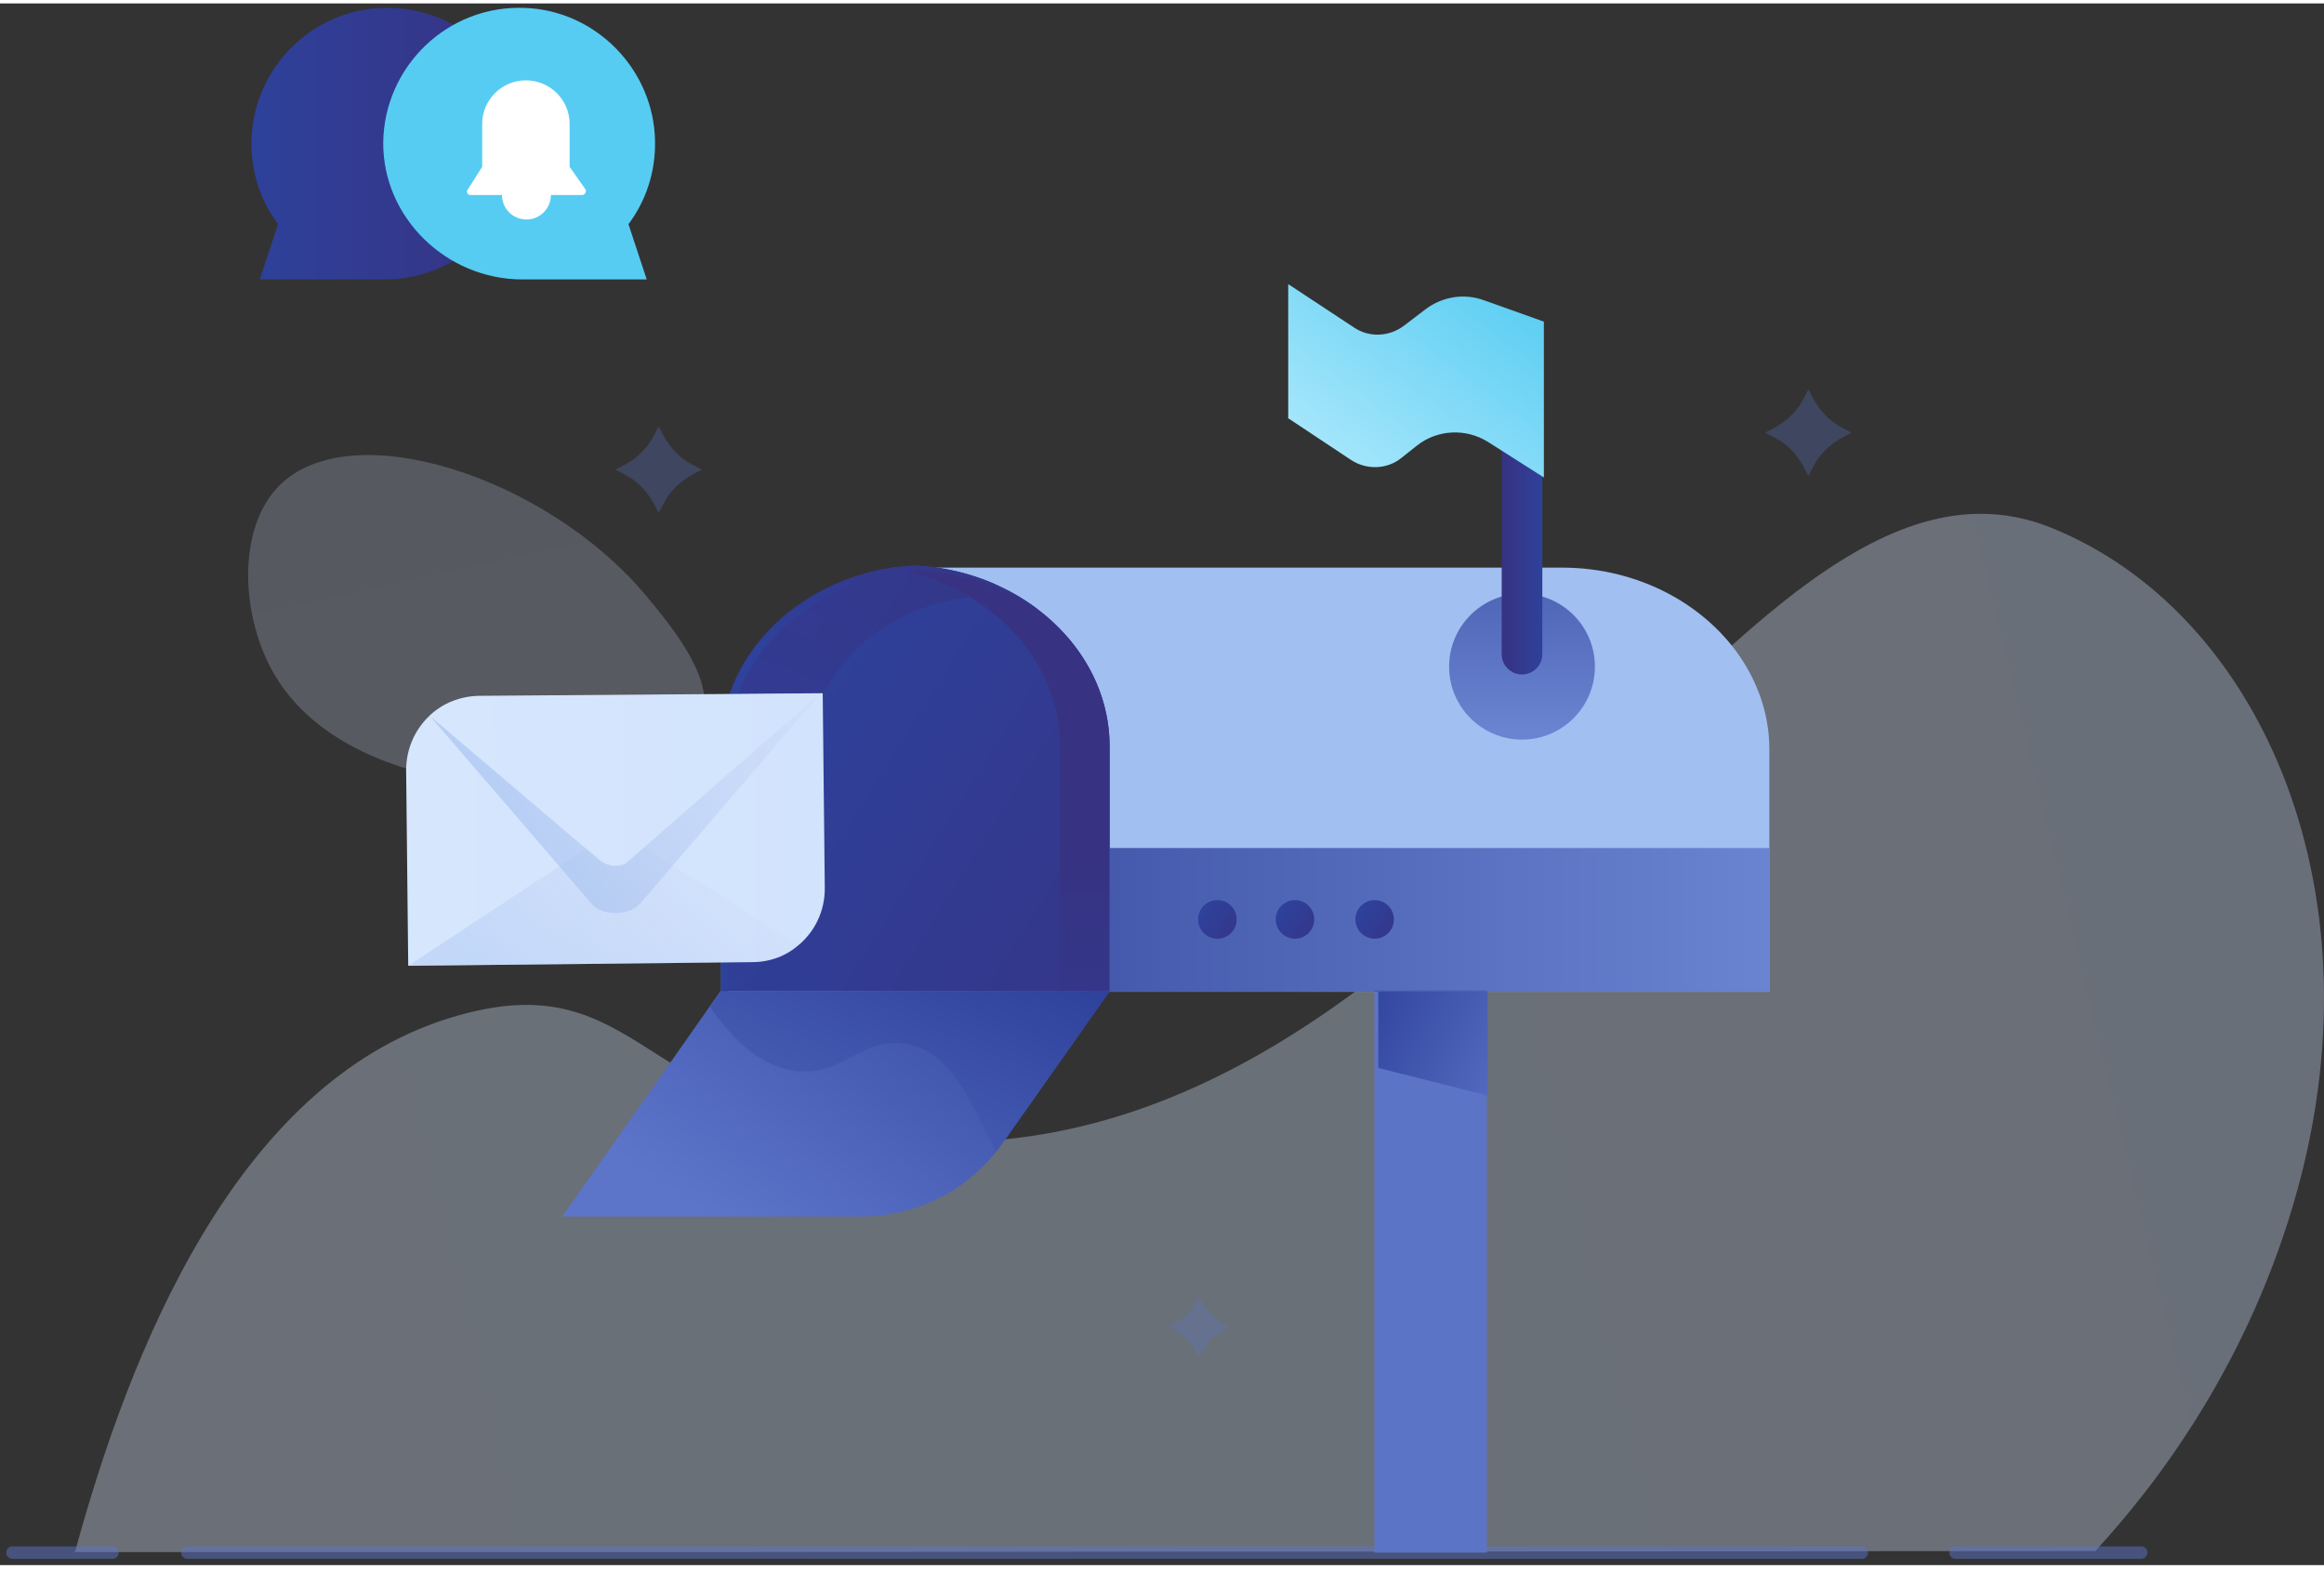 <svg width="160" height="108" viewBox="0 0 186 125" fill="none" xmlns="http://www.w3.org/2000/svg">
<rect x="0" y="0" width="186" height="125" fill="#333333" stroke="none"/>
<path opacity="0.22" d="M56.093 57.59C53.176 64.223 28.504 65.6 21.795 53.419C19.294 48.914 18.961 42.031 22.337 38.61C28.129 32.77 43.841 37.984 51.675 47.37C53.759 49.873 57.51 54.337 56.093 57.59Z" fill="url(#paint0_linear)"/>
<path opacity="0.34" d="M183.909 94.84C180.075 108.815 172.615 118.534 167.698 123.874L109.812 123.915H95.142L59.302 123.957H27.921H6C10.376 107.897 18.836 86.581 35.881 81.241C50.592 76.653 50.967 87.999 68.887 90.627C116.105 97.635 138.276 31.643 164.114 41.946C180.575 48.537 190.577 70.354 183.909 94.84Z" fill="url(#paint1_linear)"/>
<path d="M15 124L149 124" stroke="#5C75C9" stroke-opacity="0.5" stroke-miterlimit="10" stroke-linecap="round"/>
<path d="M156.51 124H171.366" stroke="#5C75C9" stroke-opacity="0.5" stroke-miterlimit="10" stroke-linecap="round"/>
<path d="M1 124H9" stroke="#5C75C9" stroke-opacity="0.5" stroke-miterlimit="10" stroke-linecap="round"/>
<path d="M141.609 59.676V79.115H57.718V59.509C57.718 52.334 63.761 46.286 71.638 45.159H125.023C131.232 45.159 136.65 48.205 139.484 52.626C140.818 54.712 141.609 57.132 141.609 59.676Z" fill="#A1BFF1"/>
<path d="M88.808 59.468V79.073H57.718V59.468C57.718 53.252 62.219 47.913 68.512 45.868C69.512 45.535 70.554 45.285 71.638 45.159C72.179 45.076 72.721 45.034 73.263 44.992C73.805 45.034 74.347 45.076 74.888 45.159C76.597 45.41 78.18 45.868 79.681 46.536C85.099 48.914 88.808 53.836 88.808 59.468Z" fill="url(#paint2_linear)"/>
<path d="M88.808 59.468V79.073H84.849V59.468C84.849 52.376 78.972 46.453 71.304 45.201C71.429 45.201 71.554 45.159 71.638 45.159C72.179 45.076 72.721 45.034 73.263 44.992C73.805 45.034 74.346 45.076 74.888 45.159C82.765 46.244 88.808 52.293 88.808 59.468Z" fill="url(#paint3_linear)"/>
<path d="M88.807 79.073L80.222 91.254C80.056 91.463 79.889 91.713 79.722 91.921C77.138 95.175 73.179 97.094 68.97 97.094H45.007L56.801 80.283L57.676 79.032H88.807V79.073Z" fill="url(#paint4_linear)"/>
<path d="M119 79H110V124H119V79Z" fill="#5C74C6"/>
<path d="M121.814 58.925C125.036 58.925 127.648 56.31 127.648 53.085C127.648 49.86 125.036 47.245 121.814 47.245C118.592 47.245 115.979 49.86 115.979 53.085C115.979 56.31 118.592 58.925 121.814 58.925Z" fill="url(#paint5_linear)"/>
<path d="M119.063 79.073V87.416L110.312 85.205V79.073H119.063Z" fill="url(#paint6_linear)"/>
<path d="M141.609 67.602H88.808V79.115H141.609V67.602Z" fill="url(#paint7_linear)"/>
<path d="M88.807 79.073L80.222 91.254C80.056 91.463 79.889 91.713 79.722 91.921C77.805 88.209 76.18 83.662 72.221 83.245C68.845 82.869 67.345 85.873 63.719 85.456C60.885 85.122 58.593 82.911 56.843 80.325L57.718 79.073H88.807Z" fill="url(#paint8_linear)"/>
<path d="M97.434 74.86C98.286 74.86 98.976 74.169 98.976 73.317C98.976 72.464 98.286 71.773 97.434 71.773C96.582 71.773 95.892 72.464 95.892 73.317C95.892 74.169 96.582 74.86 97.434 74.86Z" fill="url(#paint9_linear)"/>
<path d="M103.644 74.86C104.495 74.86 105.185 74.169 105.185 73.317C105.185 72.464 104.495 71.773 103.644 71.773C102.792 71.773 102.102 72.464 102.102 73.317C102.102 74.169 102.792 74.86 103.644 74.86Z" fill="url(#paint10_linear)"/>
<path d="M110.02 74.86C110.872 74.86 111.562 74.169 111.562 73.317C111.562 72.464 110.872 71.773 110.02 71.773C109.168 71.773 108.478 72.464 108.478 73.317C108.478 74.169 109.168 74.86 110.02 74.86Z" fill="url(#paint11_linear)"/>
<path opacity="0.57" d="M79.68 46.494L79.389 47.37C78.097 47.412 72.179 47.662 67.97 52.293C64.219 56.422 63.177 62.471 64.636 67.018C65.844 70.814 68.22 71.773 67.803 74.568C67.553 76.32 66.386 77.905 64.886 79.032H57.676V59.426C57.676 53.21 62.177 47.871 68.47 45.827C69.47 45.493 70.512 45.243 71.596 45.118C72.137 45.034 72.679 44.993 73.221 44.951C73.763 44.993 74.305 45.034 74.846 45.118C76.597 45.368 78.18 45.827 79.68 46.494Z" fill="url(#paint12_linear)"/>
<path d="M83.223 48.622C81.014 47.078 78.347 45.994 75.43 45.577C74.888 45.493 74.347 45.451 73.805 45.41C73.263 45.451 72.721 45.493 72.179 45.577C71.096 45.743 70.054 45.952 69.054 46.286C62.761 48.33 58.26 53.586 58.26 59.718V79.073H57.718V59.468C57.718 53.252 62.219 47.913 68.512 45.868C69.512 45.535 70.554 45.285 71.638 45.159C72.179 45.076 72.721 45.034 73.263 44.992C73.805 45.034 74.347 45.076 74.888 45.159C78.055 45.577 80.931 46.828 83.223 48.622Z" fill="url(#paint13_linear)"/>
<path d="M121.814 53.711C120.938 53.711 120.188 53.002 120.188 52.084V29.058C120.188 28.181 120.897 27.431 121.814 27.431C122.73 27.431 123.439 28.14 123.439 29.058V52.084C123.439 53.002 122.689 53.711 121.814 53.711Z" fill="url(#paint14_linear)"/>
<path d="M103.143 33.229L108.103 36.524C109.353 37.359 111.02 37.317 112.187 36.358L113.395 35.398C115.021 34.105 117.313 33.98 119.105 35.106L123.564 37.943V25.47L118.772 23.76C117.188 23.176 115.438 23.468 114.104 24.469L112.354 25.804C111.187 26.68 109.561 26.763 108.353 25.929L103.102 22.467V33.229H103.143Z" fill="url(#paint15_linear)"/>
<path d="M30.546 0.358C24.837 0.566 20.211 5.322 20.128 11.037C20.086 13.54 20.878 15.834 22.253 17.669L20.794 22.091H30.755C36.797 22.091 41.923 17.169 41.882 11.12C41.84 5.03 36.756 0.108 30.546 0.358Z" fill="url(#paint16_linear)"/>
<path d="M42.007 0.358C47.716 0.566 52.342 5.322 52.426 11.037C52.467 13.54 51.675 15.834 50.3 17.669L51.759 22.091H41.798C35.756 22.091 30.63 17.169 30.671 11.12C30.755 5.03 35.839 0.108 42.007 0.358Z" fill="#56CCF2"/>
<path d="M46.591 15.333H44.091C44.091 16.418 43.216 17.294 42.132 17.294C41.049 17.294 40.173 16.418 40.173 15.333H37.631C37.423 15.333 37.298 15.083 37.423 14.916L38.59 13.081V9.66C38.59 7.741 40.132 6.156 42.09 6.156C44.008 6.156 45.591 7.7 45.591 9.66V13.081L46.883 14.916C46.925 15.125 46.8 15.333 46.591 15.333Z" fill="white"/>
<path d="M65.845 55.213L66.012 70.856C66.012 72.649 65.22 74.276 63.928 75.361C62.928 76.237 61.636 76.737 60.177 76.737L32.672 77.029L32.505 61.386C32.505 59.76 33.13 58.3 34.172 57.215C34.256 57.132 34.297 57.09 34.381 57.006C34.381 57.006 34.381 57.006 34.422 56.965C35.464 56.005 36.798 55.463 38.298 55.421L65.845 55.213Z" fill="url(#paint17_linear)"/>
<path opacity="0.36" d="M63.928 75.361C62.928 76.237 61.636 76.737 60.177 76.737L32.672 77.029L49.258 66.1L63.928 75.361Z" fill="url(#paint18_linear)"/>
<path d="M65.261 55.588L51.592 67.602L50.55 68.519L50.467 68.603C49.8 69.187 48.8 69.187 48.133 68.645L48.008 68.519L46.966 67.644L34.422 57.048C35.464 56.089 36.839 55.505 38.34 55.505L64.219 55.254C64.595 55.213 64.97 55.338 65.261 55.588Z" fill="url(#paint19_linear)"/>
<path opacity="0.66" d="M65.678 55.213L51.217 72.065C50.425 73.025 48.175 73.066 47.383 72.107L34.422 57.048L47.966 68.561C48.55 69.062 49.383 69.145 50.05 68.853C50.217 68.728 65.678 55.213 65.678 55.213Z" fill="url(#paint20_linear)"/>
<path d="M95.976 103.476L96.268 104.019C96.643 104.686 97.184 105.27 97.893 105.646L98.435 105.938L97.893 106.23C97.226 106.605 96.643 107.147 96.268 107.856L95.976 108.399L95.684 107.856C95.309 107.189 94.767 106.605 94.059 106.23L93.517 105.938L94.059 105.646C94.726 105.27 95.309 104.728 95.684 104.019L95.976 103.476Z" fill="#5C74C6" fill-opacity="0.3"/>
<path d="M144.735 30.893L145.152 31.686C145.693 32.645 146.444 33.438 147.402 33.938L148.194 34.355L147.402 34.772C146.444 35.315 145.652 36.066 145.152 37.025L144.735 37.818L144.318 37.025C143.776 36.066 143.026 35.273 142.068 34.772L141.276 34.355L142.068 33.938C143.026 33.396 143.818 32.645 144.318 31.686L144.735 30.893Z" fill="#5C74C6" fill-opacity="0.3"/>
<path d="M52.717 33.855L53.134 34.647C53.676 35.607 54.426 36.399 55.385 36.9L56.176 37.317L55.385 37.734C54.426 38.276 53.634 39.027 53.134 39.987L52.717 40.779L52.301 39.987C51.759 39.027 51.009 38.235 50.05 37.734L49.258 37.317L50.05 36.9C51.009 36.358 51.8 35.607 52.301 34.647L52.717 33.855Z" fill="#5C74C6" fill-opacity="0.3"/>
<defs>
<linearGradient id="paint0_linear" x1="42.896" y1="73.299" x2="33.59" y2="30.901" gradientUnits="userSpaceOnUse">
<stop stop-color="#D6E6FD"/>
<stop offset="1" stop-color="#D2E3FD"/>
</linearGradient>
<linearGradient id="paint1_linear" x1="5.065" y1="120.281" x2="180.363" y2="78.058" gradientUnits="userSpaceOnUse">
<stop stop-color="#D6E6FD"/>
<stop offset="1" stop-color="#D2E3FD"/>
</linearGradient>
<linearGradient id="paint2_linear" x1="101.277" y1="83.175" x2="59.872" y2="57.189" gradientUnits="userSpaceOnUse">
<stop stop-color="#373282"/>
<stop offset="1" stop-color="#2E419B"/>
</linearGradient>
<linearGradient id="paint3_linear" x1="80.036" y1="66.875" x2="80.036" y2="110.822" gradientUnits="userSpaceOnUse">
<stop stop-color="#373282"/>
<stop offset="1" stop-color="#2E419B"/>
</linearGradient>
<linearGradient id="paint4_linear" x1="59.458" y1="99.03" x2="80.65" y2="68.067" gradientUnits="userSpaceOnUse">
<stop stop-color="#5C75C9"/>
<stop offset="1" stop-color="#2E419B"/>
</linearGradient>
<linearGradient id="paint5_linear" x1="121.818" y1="58.076" x2="121.818" y2="42.724" gradientUnits="userSpaceOnUse">
<stop stop-color="#5C75C9" stop-opacity="0.8"/>
<stop offset="1" stop-color="#2E419B" stop-opacity="0.8"/>
</linearGradient>
<linearGradient id="paint6_linear" x1="124.075" y1="86.572" x2="108.285" y2="79.148" gradientUnits="userSpaceOnUse">
<stop stop-color="#5C75C9"/>
<stop offset="1" stop-color="#2E419B"/>
</linearGradient>
<linearGradient id="paint7_linear" x1="141" y1="73" x2="89" y2="73" gradientUnits="userSpaceOnUse">
<stop stop-color="#5C75C9" stop-opacity="0.8"/>
<stop offset="1" stop-color="#2E419B" stop-opacity="0.8"/>
</linearGradient>
<linearGradient id="paint8_linear" x1="62.017" y1="104.731" x2="75.568" y2="73.408" gradientUnits="userSpaceOnUse">
<stop stop-color="#5C75C9"/>
<stop offset="1" stop-color="#2E419B"/>
</linearGradient>
<linearGradient id="paint9_linear" x1="100.213" y1="75.232" x2="96.325" y2="72.559" gradientUnits="userSpaceOnUse">
<stop stop-color="#373282"/>
<stop offset="1" stop-color="#2E419B"/>
</linearGradient>
<linearGradient id="paint10_linear" x1="106.422" y1="75.232" x2="102.534" y2="72.559" gradientUnits="userSpaceOnUse">
<stop stop-color="#373282"/>
<stop offset="1" stop-color="#2E419B"/>
</linearGradient>
<linearGradient id="paint11_linear" x1="112.799" y1="75.232" x2="108.911" y2="72.559" gradientUnits="userSpaceOnUse">
<stop stop-color="#373282"/>
<stop offset="1" stop-color="#2E419B"/>
</linearGradient>
<linearGradient id="paint12_linear" x1="71.142" y1="45.806" x2="55.201" y2="85.092" gradientUnits="userSpaceOnUse">
<stop stop-color="#373282"/>
<stop offset="1" stop-color="#2E419B"/>
</linearGradient>
<linearGradient id="paint13_linear" x1="74.647" y1="38.846" x2="70.196" y2="54.045" gradientUnits="userSpaceOnUse">
<stop stop-color="#373282"/>
<stop offset="1" stop-color="#2E419B"/>
</linearGradient>
<linearGradient id="paint14_linear" x1="120.208" y1="40.574" x2="123.421" y2="40.574" gradientUnits="userSpaceOnUse">
<stop stop-color="#373282"/>
<stop offset="1" stop-color="#2E419B"/>
</linearGradient>
<linearGradient id="paint15_linear" x1="123.272" y1="22.652" x2="104.841" y2="47.029" gradientUnits="userSpaceOnUse">
<stop stop-color="#56CCF2"/>
<stop offset="1" stop-color="#CAF2FF"/>
</linearGradient>
<linearGradient id="paint16_linear" x1="41.875" y1="11.232" x2="20.142" y2="11.232" gradientUnits="userSpaceOnUse">
<stop stop-color="#373282"/>
<stop offset="1" stop-color="#2E419B"/>
</linearGradient>
<linearGradient id="paint17_linear" x1="32.558" y1="66.278" x2="65.94" y2="65.94" gradientUnits="userSpaceOnUse">
<stop stop-color="#D6E6FD"/>
<stop offset="1" stop-color="#D2E3FD"/>
</linearGradient>
<linearGradient id="paint18_linear" x1="43.845" y1="81.525" x2="57.1" y2="65.652" gradientUnits="userSpaceOnUse">
<stop stop-color="#A1BFF1"/>
<stop offset="1" stop-color="#A9BAE4" stop-opacity="0"/>
</linearGradient>
<linearGradient id="paint19_linear" x1="34.438" y1="62.346" x2="65.313" y2="62.033" gradientUnits="userSpaceOnUse">
<stop stop-color="#D6E6FD"/>
<stop offset="1" stop-color="#D2E3FD"/>
</linearGradient>
<linearGradient id="paint20_linear" x1="37.215" y1="67.409" x2="67.851" y2="52.063" gradientUnits="userSpaceOnUse">
<stop stop-color="#A1BFF1"/>
<stop offset="1" stop-color="#A9BAE4" stop-opacity="0"/>
</linearGradient>
</defs>
</svg>
